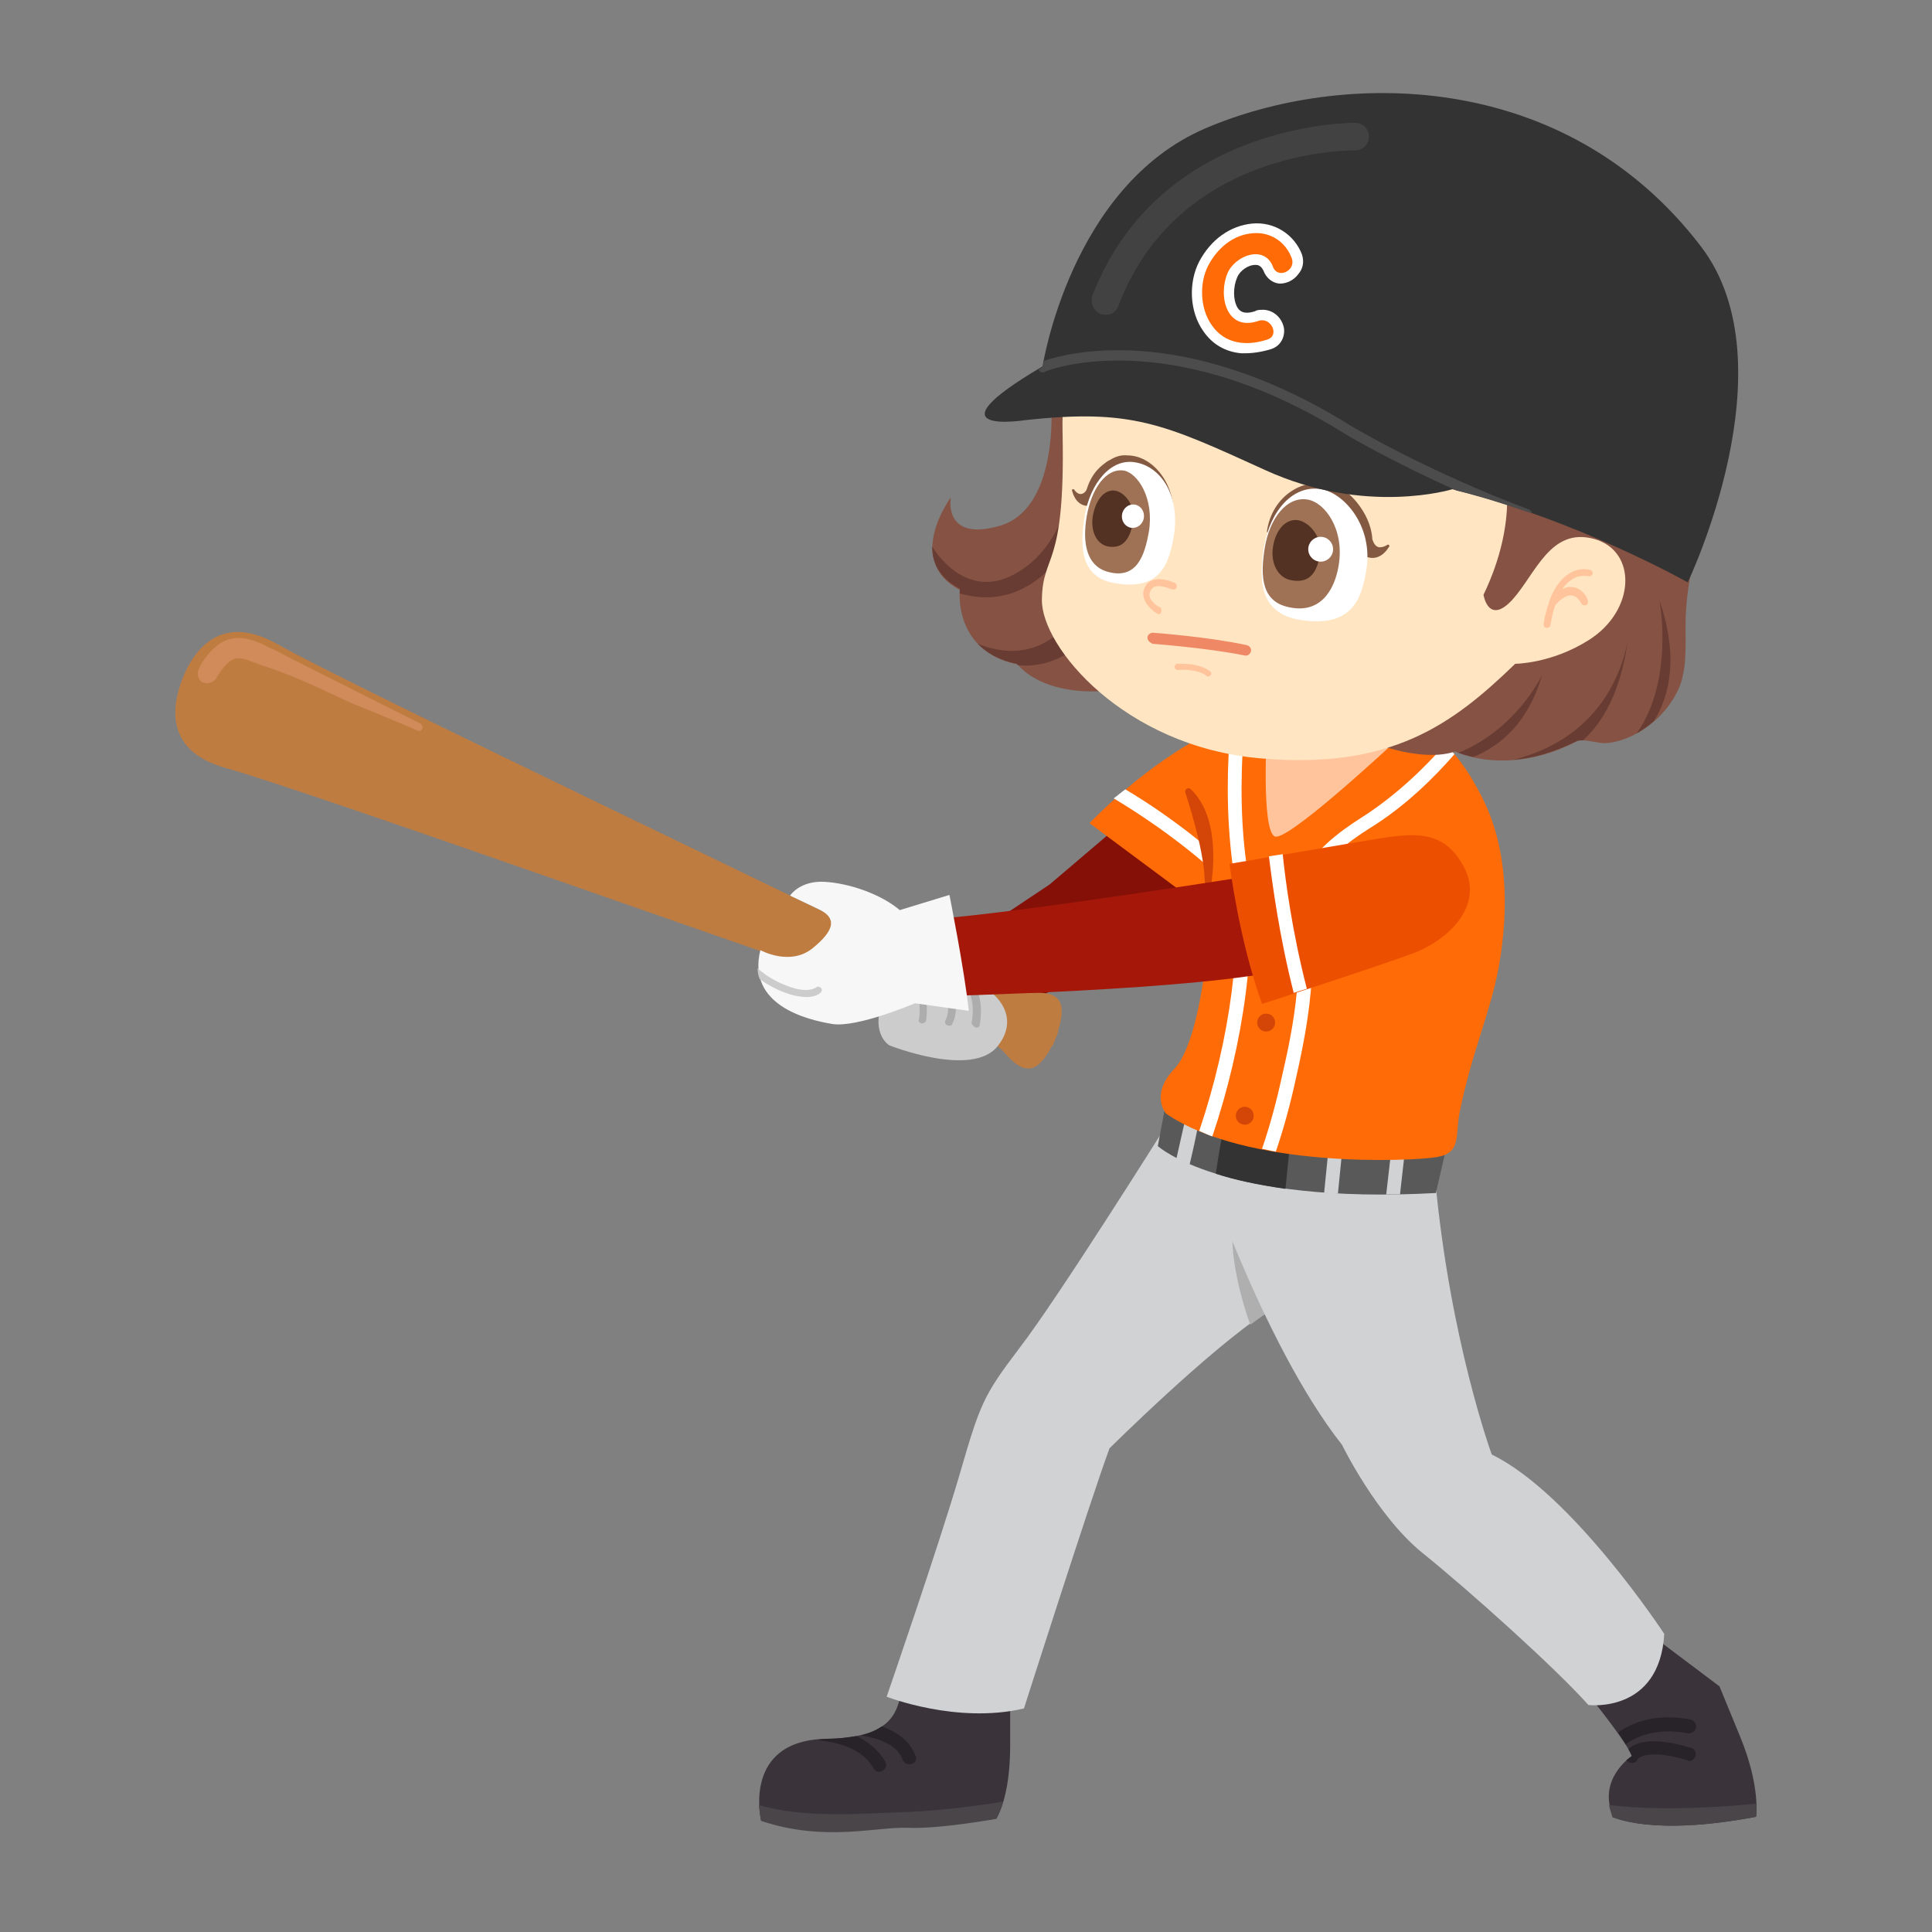<?xml version="1.0" encoding="utf-8"?>
<!-- Generator: Adobe Illustrator 16.0.0, SVG Export Plug-In . SVG Version: 6.00 Build 0)  -->
<!DOCTYPE svg PUBLIC "-//W3C//DTD SVG 1.1//EN" "http://www.w3.org/Graphics/SVG/1.1/DTD/svg11.dtd">
<svg version="1.1" id="Layer_4" xmlns:x="http://ns.adobe.com/Extensibility/1.0/" xmlns:i="http://ns.adobe.com/AdobeIllustrator/10.0/" xmlns:graph="http://ns.adobe.com/Graphs/1.0/"
	 xmlns="http://www.w3.org/2000/svg" xmlns:xlink="http://www.w3.org/1999/xlink" xmlns:a="http://ns.adobe.com/AdobeSVGViewerExtensions/3.0/"
	 x="0px" y="0px" width="280px" height="280px" viewBox="0 0 280 280" style="enable-background:new 0 0 280 280;"
	 xml:space="preserve">
<rect x="0" y="0" width="280" height="280" fill="#808080" stroke="none"/>
<g>
	<g>
		<g>
			<path style="fill-rule:evenodd;clip-rule:evenodd;fill:#3A343A;" d="M146.4,245.8c0,0,0,2.2,0,7.2c0,7.7-2,10.5-2,10.5
				s-8.3,1.5-12.8,1.3s-12,2.1-21.3-1c0,0-2.8-11.6,9.5-11.8s9.6-6.3,11.8-8.5L146.4,245.8z"/>
			<path style="fill-rule:evenodd;clip-rule:evenodd;fill:#282328;" d="M118.6,252.1c0.4,0,0.8-0.1,1.3-0.1c1.7,0,3-0.2,4.2-0.4
				c1.7,0.8,3.2,2,4.2,3.7c0.6,1.1-1.1,2.1-1.7,1c-1.4-2.6-4.6-3.7-7.4-4C118.9,252.3,118.7,252.2,118.6,252.1z"/>
			<path style="fill-rule:evenodd;clip-rule:evenodd;fill:#282328;" d="M124.8,251.5c1.3-0.3,2.3-0.8,3-1.3c2.2,0.8,4.1,2.1,4.9,4.3
				c0.5,1.2-1.5,1.7-1.9,0.5C130,252.8,127.2,251.9,124.8,251.5z"/>
			<path style="fill-rule:evenodd;clip-rule:evenodd;fill:#494549;" d="M131.6,262.6c5-0.2,10.8-1,13.8-1.5c-0.5,1.7-1,2.5-1,2.5
				s-8.3,1.5-12.8,1.3s-12,2.1-21.3-1c0,0-0.2-1-0.3-2.3C116.7,263.6,125.3,262.8,131.6,262.6z"/>
		</g>
	</g>
	<g>
		<path style="fill:#D1D2D3;" d="M168.4,164.1c0,0-15.2,24.2-20.6,31.2c-5.3,7-5.7,8-8.7,18.3c-3,10.3-10.6,32.3-10.6,32.3
			s10.2,4,19.9,1.7c0,0,9.8-30.7,12.4-37.7c0,0,14.4-14.3,22.7-19.7s15.1-21.6,15.1-21.6L168.4,164.1z"/>
		<path style="fill:#AFAFAF;" d="M185.8,188.7l-7.2-8.8c0.2,4.6,1.6,9.3,2.6,12.1c0.8-0.6,1.6-1.2,2.4-1.7
			C184.3,189.9,185.1,189.3,185.8,188.7z"/>
	</g>
</g>
<g>
	<g>
		<path style="fill:#3A343A;" d="M231.3,247c0,0,4.5,5.6,5.2,7.5c0,0-5.1,3.3-2.7,8.8c0,0,5.4,2.9,20.7,0c0,0,0.7-4.3-2.3-11.6
			s-3-7.3-3-7.3l-9.3-7C239.9,237.4,229.1,244.1,231.3,247z"/>
		<path style="fill:#282328;" d="M244.6,251.2c0.5,0.1,1.1-0.3,1.2-0.8c0.1-0.5-0.3-1.1-0.8-1.2c-5.3-1-8.7,0.6-10.5,1.9
			c0.4,0.6,0.8,1.1,1.1,1.7C237,251.8,239.9,250.3,244.6,251.2z"/>
		<path style="fill:#282328;" d="M245.7,254.5c0.2-0.5-0.1-1.1-0.7-1.2c-5.9-1.8-8.2-0.6-9,0.2c0.2,0.4,0.4,0.7,0.5,1
			c0,0-0.3,0.2-0.8,0.6c0.1,0.1,0.2,0.2,0.4,0.3c0.1,0.1,0.3,0.1,0.4,0.1c0.4,0,0.7-0.2,0.9-0.6c0.3-0.4,2.2-1.3,7.1,0.2
			C245,255.4,245.5,255.1,245.7,254.5z"/>
		<path style="fill:#494549;" d="M254.5,263.3c0,0,0.1-0.7,0-1.9c-11.2,1.1-18,0.6-21.3,0.2c0.1,0.6,0.3,1.1,0.5,1.8
			C233.8,263.3,239.2,266.2,254.5,263.3z"/>
	</g>
	<path style="fill:#D1D2D3;" d="M173.7,166.9c0,0,9.2,27.8,20.8,42.5c0,0,5,10.3,11.7,15.7s19.3,16.7,24,22c0,0,10.3,1.3,11-10.3
		c0,0-13.3-20.3-25-26c0,0-6-16.3-8.2-39.8L173.7,166.9z"/>
</g>
<g>
	<path style="fill:#595959;" d="M169,159.7l-1.2,6.4c0,0,9.3,8.5,40.3,6.8l1.5-6.5C209.5,166.4,181.6,170.1,169,159.7z"/>
	<path style="fill:#D1D2D3;" d="M200.9,173.1c0.7,0,1.3,0,2,0l0.7-6.2c-0.6,0-1.3,0.1-2,0.1L200.9,173.1z"/>
	<path style="fill:#D1D2D3;" d="M191.9,172.9c0.6,0,1.3,0.1,2,0.1l0.6-6c-0.7,0-1.3-0.1-2-0.1L191.9,172.9z"/>
	<path style="fill:#D1D2D3;" d="M170.5,167.9c0.5,0.3,1.1,0.6,1.9,0.9c0.5-2.1,1-4.3,1.3-6.1c-0.6-0.3-1.2-0.6-1.8-1
		C171.5,163.4,171,165.7,170.5,167.9z"/>
	<path style="fill:#333333;" d="M186.3,172.3l0.6-6c-3.3-0.4-6.6-1.1-9.7-2.2h0c0,0-0.6,3.2-1,6C178.9,171,182.2,171.7,186.3,172.3z
		"/>
</g>
<g>
	<path style="fill:#841007;" d="M163.5,118.5l-11.4,9.7L135,139.6l9.8,7.7c0,0,25.4-11.5,31.6-21L163.5,118.5z"/>
	<g>
		<path style="fill:#FF6B06;" d="M178.7,104.6c0,0-9.7,3.4-20.8,14.7l16,11.9C173.9,131.2,192.6,107.9,178.7,104.6z"/>
		<path style="fill:#FFFFFF;" d="M176.8,127.1c0.4-0.5,0.7-1.1,1.1-1.7c-5.9-5.4-11.6-9.1-14.8-11c-0.6,0.4-1.1,0.9-1.7,1.3
			C164.4,117.5,170.6,121.4,176.8,127.1z"/>
	</g>
</g>
<g>
	<path style="fill:#FF6B06;" d="M170.2,109.4c0,0,10.3-8.5,36.8-2.8c3.2,0.7,6.2,5.9,7.5,8.4c4.1,7.6,4.2,16.8,2.7,25.2
		c-1.3,6.9-3.9,12.2-5.7,21.2c-0.6,3.3,0.3,5.7-3.3,6.3s-27.5,1.7-39.2-6.3c0,0-2.4-2.7,1.2-6.5c3.7-3.8,5.8-20.1,4.7-28.8
		C173.9,117.4,170.2,109.4,170.2,109.4z"/>
	<path style="fill:#FFC49C;" d="M184.4,104.9c-0.3,0.3-0.6,0.6-0.8,1c0,0-0.8,14.2,1.1,15.3c1.5,1,14.7-11.1,19.1-15.2
		C195.8,104.5,189.4,104.4,184.4,104.9z"/>
	<g>
		<path style="fill:#FFFFFF;" d="M210.8,109.3c-0.5-0.5-0.9-1-1.4-1.4c-2.6,3-6.9,7.3-12.1,10.6c-3.3,2.1-7.2,5-8.8,8.9
			c-1.2,3-0.9,6.3-0.6,9.4c0.2,1.7,0.3,3.4,0.2,5c-0.3,4.8-1.2,9.4-2.2,13.7c-0.9,4.2-1.9,7.8-3,11c0.7,0.1,1.3,0.3,2,0.4
			c1.1-3.2,2.1-6.8,3-11c1-4.4,1.9-9.1,2.2-14c0.1-1.7-0.1-3.5-0.2-5.3c-0.3-3-0.5-5.9,0.5-8.5c1.4-3.4,5-6.1,8-8
			C203.8,116.8,208.1,112.4,210.8,109.3z"/>
		<path style="fill:#FFFFFF;" d="M175.7,164.7c4.6-13.6,6.6-28.4,5-39.1c-1.2-8.2-0.7-16-0.4-20.1c-0.7,0.1-1.4,0.3-2,0.4
			c-0.4,4.4-0.7,12,0.4,19.9c1.5,10.4-0.4,24.8-4.9,38.1C174.5,164.2,175.1,164.5,175.7,164.7z"/>
	</g>
	<path style="fill:#D34607;" d="M172.6,114.4c-0.2-0.2-0.4-0.2-0.6-0.1c-0.2,0.1-0.3,0.4-0.2,0.6c0,0.1,2.7,7.9,2.8,12.8
		c0,0.3,0.2,0.5,0.5,0.5c0,0,0,0,0,0c0.2,0,0.4-0.2,0.5-0.4C175.6,127.4,177.1,118.7,172.6,114.4z"/>
	<g>
		<circle style="fill-rule:evenodd;clip-rule:evenodd;fill:#D34607;" cx="180.4" cy="161.7" r="1.3"/>
		<circle style="fill-rule:evenodd;clip-rule:evenodd;fill:#D34607;" cx="183.5" cy="148.2" r="1.3"/>
	</g>
</g>
<g>
	<path style="fill-rule:evenodd;clip-rule:evenodd;fill:#BF7C41;" d="M145.7,152.7c-3-3.5-11.6-6.7-11.6-6.7
		c-16.5-5.3-88.8-31.2-101.4-34.7c-9-2.5-7.7-9.2-6.3-12.8c1.3-3.5,5.1-10,13.7-5.2c11.3,6.4,80.8,39.3,96.2,47.2
		c0,0,8.4,3.8,13,3.4c4-0.3,5.5,1,4,5.6l0.1,0c-0.2,0.4-0.3,0.8-0.5,1.2c-0.1,0.3-0.2,0.5-0.3,0.8l-0.1,0
		C150.3,155.8,148.3,155.7,145.7,152.7z"/>
	<path style="fill:#D18B5A;" d="M28.8,97c-0.3,0.6-0.1,1.4,0.4,1.8c0,0,0,0,0,0c0.1,0.1,0.2,0.1,0.2,0.1c0.8,0.3,1.6,0,2-0.7
		c0.4-0.8,1.5-2.3,2.5-2.7c0.8-0.3,1.9,0.1,2.9,0.5c0.3,0.1,0.6,0.2,0.8,0.3c1.6,0.5,3.2,1.1,5.2,1.9c1.6,0.7,3.3,1.4,4.9,2.2
		c1.7,0.8,3.4,1.6,5.2,2.3c0.1,0,7.7,3.2,7.7,3.2c0.2,0.1,0.5,0,0.6-0.3c0.1-0.2,0-0.5-0.2-0.7c0,0-18-9-21.6-10.9L39.3,94
		c-1.9-1-4-2-6.3-1.3C31,93.4,29.3,95.7,28.8,97z M29.5,98.4L29.5,98.4L29.5,98.4L29.5,98.4z"/>
</g>
<g>
	<path style="fill-rule:evenodd;clip-rule:evenodd;fill:#CCCCCC;" d="M128.9,151.5c0,0,12,4.8,15.7,0.1c3.7-4.7-0.9-8.8-4.8-9.7
		c-4-0.9-9.4-2.5-11.4,2C125.7,149.7,128.9,151.5,128.9,151.5z"/>
	<path style="fill-rule:evenodd;clip-rule:evenodd;fill:#ADADAD;" d="M141.4,148.9c0.3,0.1,0.6-0.1,0.6-0.4c0.4-2.5,0.1-4.4-1-6.1
		c-0.4-0.2-0.9-0.4-1.4-0.4c-0.1,0-0.3-0.1-0.4-0.1c1.6,1.7,2.1,3.7,1.6,6.4C140.9,148.5,141.1,148.8,141.4,148.9z"/>
	<path style="fill-rule:evenodd;clip-rule:evenodd;fill:#ADADAD;" d="M137.3,148.6c0.3,0.1,0.6,0.1,0.7-0.2c1-1.8,0.5-4.8-0.7-7
		c-0.5-0.1-0.9-0.1-1.3-0.2c1.3,1.9,1.9,5.1,1,6.7C136.9,148.2,137,148.5,137.3,148.6z"/>
	<path style="fill-rule:evenodd;clip-rule:evenodd;fill:#ADADAD;" d="M133.5,148.3c0.3,0.1,0.6-0.1,0.7-0.3c0.2-1,0.3-4.5-0.8-6.6
		c-0.4,0.1-0.7,0.2-1,0.3c0.9,1.6,1,4.7,0.8,6C133,147.9,133.2,148.2,133.5,148.3z"/>
</g>
<g>
	<path style="fill:#A51708;" d="M182.8,126.7c0,0-35.6,5.7-47.6,6.5v11.2c0,0,39.6-0.9,51.5-4L182.8,126.7z"/>
	<g>
		<g>
			<path style="fill:#ED4F00;" d="M203.2,121.1c-1.3,0.1-2.6,0.3-3.8,0.5c-5.5,0.9-11.1,1.9-16.6,2.8c-1.5,0.3-3,0.5-4.6,0.8
				c0,0,1.3,10.8,4.7,20.3c0,0,18.8-6.1,22.3-7.5c4.5-1.8,9.8-6.5,7.1-12.1C210.1,121.6,207.2,120.8,203.2,121.1z"/>
		</g>
		<path style="fill:#FFFFFF;" d="M187.5,143.9c0.6-0.2,1.2-0.4,1.9-0.6c-2.1-8.1-3.1-15.6-3.5-19.5c-0.7,0.1-1.3,0.2-2,0.3
			C184.4,128.1,185.4,135.7,187.5,143.9z"/>
	</g>
	<g>
		<path style="fill:#F7F7F7;" d="M130.4,131.9l7.2-2.2c0,0,2.2,11,2.8,16.8l-7.8-1.1c0,0-8.4,3.6-12,3s-12.4-2.7-10.4-10.7
			c0,0,4.3,2.4,7.6-0.3c3.3-2.7,3.4-4.4,0.9-5.6s-4.2-2-4.2-2s1.4-2.2,5-2S127.7,129.6,130.4,131.9z"/>
		<path style="fill:#CCCCCC;" d="M109.8,140.3c0,0.6,0.1,1.1,0.3,1.6c1.5,1.1,3.4,2,5.1,2.4c0.6,0.1,1.1,0.2,1.6,0.2
			c0.9,0,1.6-0.2,2.1-0.6c0.2-0.2,0.3-0.5,0.1-0.7c-0.2-0.2-0.5-0.3-0.7-0.1c-0.6,0.4-1.6,0.5-2.9,0.2
			C113.4,142.8,111.1,141.6,109.8,140.3z"/>
	</g>
</g>
<g>
	<path style="fill:#855243;" d="M246.8,78.4c12-60-38.4-64.9-62.8-60.6c-20.2,3.6-31.7,24-31.8,35.2c0.1,0.9-0.2,4,0,4.9
		c0,0.2,0.1,1.4,0.2,1.7c0,1,0.5,14.3-7.5,16.6c-8.3,2.4-7.1-4.1-7.1-4.1s-6.8,9.1,1.3,13.4c0,0-1,8.9,8.4,10.8
		c0,0,3.8,5.4,15.7,3.5c0,0,6.8,11.2,37.1,8.3c0,0,6.3,2.3,10.6,0.8c0,0,7.5,3.8,17.7-1.5c0.7-0.4,3.2,0.4,4.1,0.3
		c1.5-0.1,3-0.6,4.3-1.3c2.9-1.5,5.3-4.1,6.5-7.1c1.1-3.1,0.7-6.6,0.8-9.8c0.1-2.8,0.5-5.6,1.2-8.3
		C245.7,80.6,246.2,79.6,246.8,78.4z"/>
	<g>
		<path style="fill:#683C32;" d="M239.7,104.5c2.3-3.7,3.6-9.3,0.8-17.5c0,0,2.2,11.5-3.3,19.3C238,105.8,238.9,105.2,239.7,104.5z"
			/>
		<path style="fill:#683C32;" d="M219.4,110.1c2.6-0.2,5.7-1,9.1-2.7c0.2-0.1,0.5-0.1,0.9-0.1c2.8-2.5,5.4-6.8,6.5-14.3
			C234.9,97.9,231.5,107,219.4,110.1z"/>
		<path style="fill:#683C32;" d="M211.4,109.1c0.5,0.2,1.2,0.4,2.1,0.6c4-1.6,8-5,10-11.9C223.5,97.8,219.9,105.6,211.4,109.1z"/>
		<path style="fill:#683C32;" d="M141.7,93.3c1.3,1.3,3.1,2.4,5.7,2.9c0,0,0,0.1,0.1,0.2c7.1,0.8,12.2-6,12.2-6l-3.8-1.5
			C151.1,95.9,144.9,94.6,141.7,93.3z"/>
		<path style="fill:#683C32;" d="M159.3,69.7l-3.6-3.3c0,0,0.1,11.2-7.8,16.3c-7.8,5.1-12.7-3.3-12.8-3.5c0,2.2,0.9,4.5,4,6.1
			c0,0,0,0.3,0,0.7C153.6,90.2,159.3,69.7,159.3,69.7z"/>
	</g>
</g>
<g>
	<path style="fill-rule:evenodd;clip-rule:evenodd;fill:#FFE5C2;" d="M217.9,67.5c0,0,2.4,7.7-2.9,18.7c0,0,0.7,4.5,4.2,0.7
		c3.4-3.8,5.5-10.5,11.8-8.8c6.3,1.7,6.1,10.4-0.8,14.7c-5.4,3.4-10.6,3.4-10.6,3.4c-9,8.7-17.9,15.4-37,13.7
		c-19.6-1.7-31.7-16.1-31.6-23c0.1-6.9,3.4-4.2,3-24c-0.1-3.8,0.2-7.8,1.2-11.5c1.1-4,2.8-7.9,5.7-10.9c0,0-0.5,14.7,14.4,16.5
		c0,0-5.7-6.5,0.5-16c0,0,0.8,15,15.7,18.8c0,0-1.1-8.7,1.2-12.2C192.5,47.4,196.8,65.6,217.9,67.5z"/>
	<path style="fill:#FFC49C;" d="M228,85.1C227.9,85,227.9,85,228,85.1c-0.6-0.1-1.1,0-1.6,0.3c0.4-0.6,0.9-1.1,1.4-1.4
		c1.2-0.8,2.3-0.5,2.4-0.5c0.3,0.1,0.5-0.1,0.6-0.3c0.1-0.3-0.1-0.5-0.3-0.6c-0.1,0-1.6-0.5-3.2,0.6c-1.2,0.8-2.1,2.1-2.8,4
		c0,0,0,0,0,0.1c-0.3,0.9-0.6,1.9-0.8,3.1c0,0.3,0.1,0.5,0.4,0.6c0.3,0,0.5-0.1,0.6-0.4c0.2-1.1,0.4-2.1,0.7-2.9
		c0.9-1,1.7-1.5,2.4-1.4c0,0,0,0,0,0c0.9,0.1,1.4,1.2,1.4,1.2c0.1,0.2,0.4,0.3,0.7,0.2c0.2-0.1,0.3-0.4,0.2-0.7
		C230.1,86.7,229.4,85.3,228,85.1z"/>
</g>
<g>
	<g>
		<path style="fill:#845941;" d="M155.5,70.9c0.1,0,0.2,0,0.2,0.1c0,0,0.4,0.6,0.9,0.6c0.3,0,0.7-0.2,0.9-0.7
			c0.4-1.3,1.1-2.6,2.4-3.6c0.3-0.2,0.6-0.5,0.9-0.6c0.8-0.5,1.6-0.8,2.6-0.7c3.5,0,6.8,3.8,6.7,8.7L159,76.3l0.1-0.4l-0.3-2.9
			c-0.5,0.2-1,0.3-1.4,0.3c-1.6-0.2-2-2.1-2-2.1C155.3,71,155.4,70.9,155.5,70.9z"/>
		<path style="fill-rule:evenodd;clip-rule:evenodd;fill:#FFFFFF;" d="M170.1,77.8c-0.7,4-2,7.9-8.6,6.7c-4.7-0.8-5.1-4.9-4.3-9.7
			c0.8-4.8,3.8-8.4,7.3-7.8C168.3,67.6,171.1,71.9,170.1,77.8z"/>
		<path style="fill-rule:evenodd;clip-rule:evenodd;fill:#9F7255;" d="M166.5,77.1c-0.6,3.3-1.7,7.1-6.2,5.7c-2.7-0.9-3.5-3.9-2.8-8
			c0.7-4,2.8-7,5.4-6.6C164.9,68.6,167.3,72.2,166.5,77.1z"/>
		<path style="fill-rule:evenodd;clip-rule:evenodd;fill:#533223;" d="M164.2,75.7c-0.4,2.2-1.3,3.9-3.6,3.5
			c-1.7-0.3-2.6-2.3-2.2-4.5c0.4-2.2,1.6-3.8,3.2-3.6C163.2,71.4,164.6,73.5,164.2,75.7z"/>
		
			<ellipse transform="matrix(0.986 0.167 -0.167 0.986 14.784 -26.364)" style="fill-rule:evenodd;clip-rule:evenodd;fill:#FFFFFF;" cx="164.2" cy="74.8" rx="1.6" ry="1.7"/>
	</g>
	<g>
		<path style="fill:#845941;" d="M201.3,79c-0.1-0.1-0.2-0.1-0.3,0c0,0-0.6,0.4-1.2,0.3c-0.4-0.1-0.7-0.5-0.9-1.1
			c-0.1-1.5-0.6-3.1-1.8-4.8c-0.3-0.4-0.6-0.8-0.9-1.1c-0.8-0.9-1.8-1.6-2.9-1.9c-4.2-1.5-9,1.4-9.7,6.7l12.3,6.1l0-0.4l1-2.8
			c0.5,0.4,1,0.7,1.5,0.8c1.8,0.4,2.8-1.4,2.8-1.4C201.4,79.2,201.4,79.1,201.3,79z"/>
		<path style="fill-rule:evenodd;clip-rule:evenodd;fill:#FFFFFF;" d="M198,82.7c-0.7,4.3-2.2,8.4-9.8,7.1c-5.4-1-5.9-5.3-5-10.6
			c0.9-5.2,4.2-9,8.3-8.3C194.9,71.5,199.1,76.4,198,82.7z"/>
		<path style="fill-rule:evenodd;clip-rule:evenodd;fill:#9F7255;" d="M194,82c-0.6,3.6-2.7,7-7.2,6c-3.9-0.8-4.2-4.3-3.5-8.6
			c0.7-4.3,3.2-7.5,6.2-7C192,72.8,194.9,76.7,194,82z"/>
		<path style="fill-rule:evenodd;clip-rule:evenodd;fill:#533223;" d="M191.3,80.4c-0.4,2.4-1.4,4.2-4.1,3.7c-2-0.3-3.1-2.5-2.7-4.9
			c0.4-2.4,1.8-4.1,3.7-3.8C190,75.8,191.7,78.1,191.3,80.4z"/>
		<circle style="fill-rule:evenodd;clip-rule:evenodd;fill:#FFFFFF;" cx="191.4" cy="79.6" r="1.8"/>
	</g>
	<g>
		<path style="fill:#845941;" d="M201.7,64.3c-0.4-0.6-1.4-0.9-2.1-1.1l-0.3-0.1c-1.2-0.4-2.5-0.7-3.9-0.9c-1.3-0.2-2.6-0.3-3.8-0.3
			c-2,0-3.7,0.2-5.3,0.7c-0.4,0.1-1.8,0.5-1.5,1.6c0.1,0.3,0.3,0.7,1,0.8c0.3,0.1,0.5,0.1,0.7,0.1c0.3,0,0.6,0,0.8,0l0.1,0
			c0.6,0,1.3-0.1,2-0.1c2.6,0,5.3,0.3,7.2,0.7c1.9,0.5,3.2,0.7,3.9,0.7c0.9,0,1.2-0.4,1.4-0.7C202.2,65.1,202.1,64.9,201.7,64.3z"/>
		<path style="fill:#845941;" d="M168.3,59.1c-0.9-0.7-2.1-1.3-3.4-1.8c-0.8-0.3-1.7-0.5-2.7-0.6c-1-0.2-2-0.2-3-0.1l-0.2,0
			c-0.5,0-1.3,0.1-1.8,0.5c-0.4,0.4-0.5,0.6-0.5,1.1c0,0.3,0.1,0.8,0.8,1c0.1,0,0.2,0,0.2,0.1c0.6,0.1,1.4,0.2,2.7,0.2
			c1.3,0,3.2,0.4,5,1c0.5,0.2,0.9,0.3,1.4,0.5c0.1,0.1,0.3,0.1,0.5,0.2c0.1,0,0.2,0.1,0.3,0.1c0.8,0.2,1.2-0.2,1.3-0.5
			C169.3,60.3,169,59.7,168.3,59.1z"/>
	</g>
	<g>
		<path style="fill:#FFC49C;" d="M167.9,89c-0.1,0-0.1,0-0.2-0.1c-0.1,0-2.2-1.3-2-3.1c0.2-1,0.7-1.4,1.1-1.6
			c1.3-0.7,3.3,0.2,3.5,0.3c0.2,0.1,0.3,0.4,0.2,0.7c-0.1,0.2-0.4,0.3-0.7,0.2c-0.5-0.2-1.9-0.7-2.6-0.3c-0.3,0.2-0.5,0.5-0.6,0.9
			c-0.2,1.1,1.4,2,1.5,2c0.2,0.1,0.3,0.4,0.2,0.7C168.3,88.9,168.1,89,167.9,89z"/>
		<path style="fill:#FFC49C;" d="M173.3,96.4c1.4,0.3,2.1,0.9,2.1,0.9c0.2,0.2,0.2,0.5,0,0.6c-0.2,0.2-0.4,0.2-0.6,0
			c0,0-1.2-1-4.1-0.8c-0.2,0-0.5-0.2-0.5-0.4c0-0.2,0.2-0.5,0.4-0.5C171.7,96.2,172.6,96.2,173.3,96.4z"/>
		<path style="fill:#EF8965;" d="M166.9,93.2c-0.3-0.1-0.6-0.4-0.6-0.8c0-0.4,0.4-0.7,0.8-0.7c0.1,0,8.1,0.6,13.6,1.8
			c0.4,0.1,0.7,0.5,0.6,0.9c-0.1,0.4-0.5,0.7-0.9,0.6c-5.4-1.1-13.4-1.7-13.5-1.7C167,93.2,166.9,93.2,166.9,93.2z"/>
	</g>
</g>
<g>
	<path style="fill-rule:evenodd;clip-rule:evenodd;fill:#333333;" d="M151.1,53.1c0,0,4-26.1,23.6-34.5c19.6-8.4,52-8.8,71.8,17.1
		c13.2,17.2-1.9,48.7-1.9,48.7s-16.1-9.1-34.1-13.5c0,0-12.6,3.9-27.2-2.8c-14.7-6.7-19.3-8.9-34.8-7.2
		C148.5,60.9,133.9,63.2,151.1,53.1z"/>
	<path style="fill-rule:evenodd;clip-rule:evenodd;fill:#4C4C4C;" d="M194.8,62.8c0.1,0.1,6.7,4,16.3,8.3c3.7,0.9,7.4,2.1,10.9,3.3
		c0-0.3-0.2-0.5-0.5-0.6c-14.5-5.4-25.8-12.1-25.9-12.2c-24.5-15.2-41.4-10.3-44.3-9.3c-0.1,0.5-0.2,0.9-0.2,0.9
		c-0.2,0.1-0.4,0.3-0.6,0.4c0.2,0.3,0.6,0.5,0.9,0.3C151.6,53.7,169.1,46.8,194.8,62.8z"/>
	<path style="fill:#424242;" d="M160.2,45.6c-0.2,0-0.4,0-0.7-0.1c-1-0.4-1.5-1.6-1.2-2.6c9.7-25.3,37.8-25.1,38.1-25.1
		c1.1,0,2,0.9,2,2c0,1.1-0.9,2-2,2c-1.1,0-25.7-0.1-34.3,22.5C161.8,45.2,161,45.7,160.2,45.6z"/>
	<g>
		<path style="fill:#FFFFFF;" d="M188.7,36.9c-1.1-2.9-4-4.8-7.2-4.5c-3.2,0.3-6,2.3-7.7,5.5c-1.6,3.1-1.4,7.3,0.6,10.1
			c1.3,1.9,3.2,3,5.5,3.2c0.2,0,0.3,0,0.5,0c1.2,0,2.5-0.2,3.8-0.6c1.3-0.4,2-1.6,1.9-2.9c-0.2-1.5-1.4-2.7-2.9-2.8l-0.2,0
			c-0.4,0-0.8,0-1.1,0.2c-1.2,0.4-2.1,0.3-2.6-0.6c-0.6-1.1-0.6-2.9,0-4.3c0.4-1,1.7-1.9,2.8-1.8c0,0,0,0,0,0c0.3,0,0.7,0.2,1,0.8
			c0.4,1.1,1.3,1.8,2.3,1.9l0.1,0c1,0,2-0.5,2.6-1.3C188.9,38.9,189,37.9,188.7,36.9z"/>
		<path style="fill:#FF6B06;" d="M187.2,37.4c-0.9-2.4-3.1-3.8-5.6-3.6c-2.9,0.2-5.2,2.2-6.5,4.7c-1.3,2.5-1.2,6.2,0.5,8.6
			c1.9,2.8,5.1,3.1,8.1,2.1c1.8-0.6,0.5-3.3-1.3-2.7c-4.6,1.6-5.9-3.5-4.5-6.9c1.1-2.6,5.4-4.2,6.6-0.9
			C185.2,40.5,187.9,39.2,187.2,37.4L187.2,37.4z"/>
	</g>
</g>
</svg>
